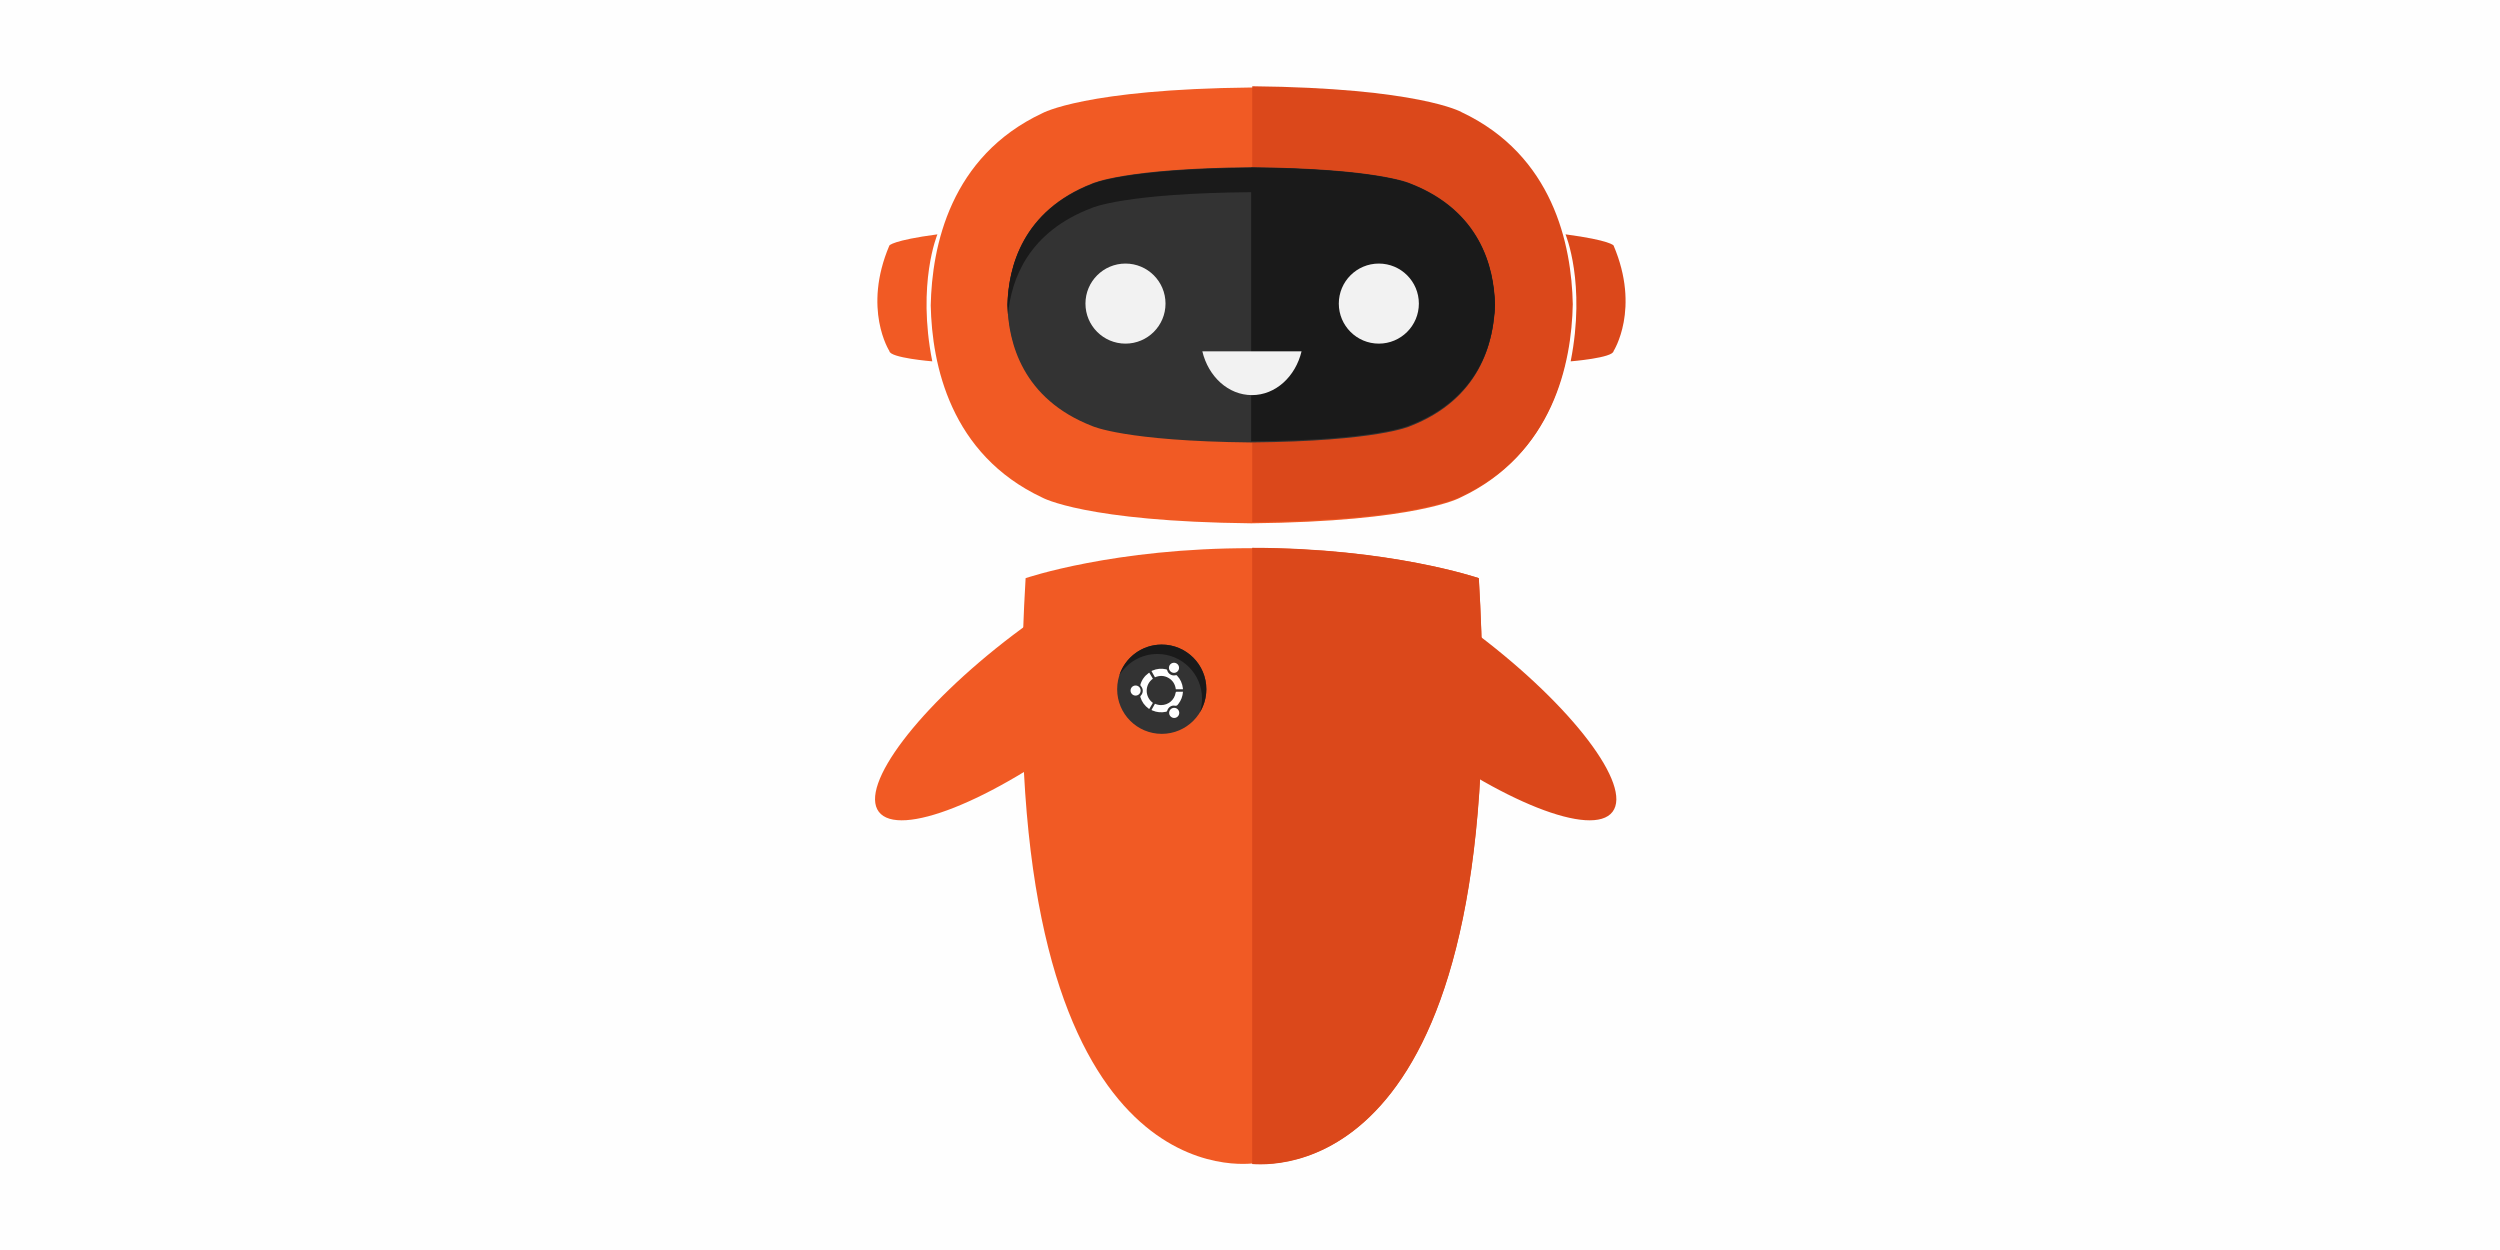 <?xml version="1.0" encoding="UTF-8" standalone="no"?>
<svg
   height="512"
   width="1024"
   version="1.1"
   viewBox="0 0 1024 512"
   id="svg224"
   sodipodi:docname="ubports-logo.svg"
   inkscape:version="1.2.2 (b0a8486541, 2022-12-01)"
   xmlns:inkscape="http://www.inkscape.org/namespaces/inkscape"
   xmlns:sodipodi="http://sodipodi.sourceforge.net/DTD/sodipodi-0.dtd"
   xmlns="http://www.w3.org/2000/svg"
   xmlns:svg="http://www.w3.org/2000/svg">
  <rect x="0" y="0" width="1024" height="512" fill="#808080" stroke="none"/>
  <defs
     id="defs228" />
  <sodipodi:namedview
     id="namedview226"
     pagecolor="#ffffff"
     bordercolor="#000000"
     borderopacity="0.25"
     inkscape:showpageshadow="2"
     inkscape:pageopacity="0.0"
     inkscape:pagecheckerboard="0"
     inkscape:deskcolor="#d1d1d1"
     showgrid="false"
     inkscape:zoom="0.48096815"
     inkscape:cx="101.87785"
     inkscape:cy="555.13031"
     inkscape:window-width="1920"
     inkscape:window-height="1011"
     inkscape:window-x="0"
     inkscape:window-y="0"
     inkscape:window-maximized="1"
     inkscape:current-layer="svg224" />
  <rect
     style="opacity:0.99;fill:#ffffff;stroke-width:75.51"
     id="rect440"
     width="1024"
     height="512"
     x="0"
     y="0" />
  <g
     style="stroke-width:4.039"
     id="g222"
     transform="matrix(1.278,0,0,1.278,184.988,-71.052)">
    <g
       style="fill:#f15a24"
       id="g172">
      <path
         d="m 329.2,240.9 c 0,0 -28.33,-9.714 -72.62,-9.608 -44.31,-0.107 -72.62,9.608 -72.62,9.608 -11.16,188.4 61.63,188.6 72.58,187.6 10.99,1.023 83.81,0.776 72.66,-187.6"
         id="path164" />
      <path
         d="m 323.3,91.89 c 0,0 -13.65,-7.698 -67,-8.251 -53.35,0.55 -67,8.251 -67,8.251 -29.47,13.86 -35.36,42.61 -35.75,61.59 0.396,19 6.276,47.74 35.75,61.59 0,0 13.67,7.698 67,8.251 53.35,-0.55 67,-8.251 67,-8.251 29.47,-13.86 35.34,-42.61 35.73,-61.59 -0.389,-19 -6.26,-47.74 -35.73,-61.59"
         id="path166" />
      <path
         d="m 155.7,130.7 c 0,0 -6.6,15.67 -1.65,40.71 0,0 -13.61,-1.1 -13.75,-3.3 0,0 -8.663,-13.47 0,-33.83 0,0 0.963,-1.65 15.4,-3.575"
         id="path168" />
      <path
         d="m 214.5,257.1 c 3.772,4.968 8.93,8.223 14.41,9.596 -7.068,7.444 -15.88,15.33 -25.91,22.94 -30.11,22.86 -59.69,34.56 -66.08,26.15 -6.385,-8.413 12.85,-33.76 42.97,-56.63 10.1,-7.666 20.14,-14.08 29.27,-18.89 -0.241,5.768 1.502,11.75 5.356,16.83"
         id="path170" />
    </g>
    <g
       style="fill:#db481b"
       id="g182">
      <path
         d="m 329.2,240.9 c 0,0 -28.33,-9.726 -72.62,-9.726 h -0.013 v 197.5 h 5.6e-4 c 10.99,0.825 83.81,0.658 72.66,-187.7"
         id="path174" />
      <path
         d="m 323.6,91.49 c 0,0 -13.65,-7.698 -67,-8.251 v 139.7 c 53.35,-0.55 67,-8.251 67,-8.251 29.47,-13.86 35.34,-42.61 35.73,-61.59 -0.389,-19 -6.26,-47.74 -35.73,-61.59"
         id="path176" />
      <path
         d="m 357,130.7 c 0,0 6.6,15.67 1.65,40.71 0,0 13.61,-1.1 13.75,-3.3 0,0 8.663,-13.47 0,-33.83 0,0 -0.963,-1.65 -15.4,-3.575"
         id="path178" />
      <path
         d="m 294.5,257.1 c -3.772,4.968 -8.93,8.223 -14.42,9.596 7.068,7.444 15.88,15.33 25.91,22.94 30.11,22.86 59.69,34.56 66.08,26.15 6.385,-8.413 -12.85,-33.76 -42.97,-56.63 -10.1,-7.666 -20.14,-14.08 -29.27,-18.89 0.241,5.768 -1.502,11.75 -5.356,16.83"
         id="path180" />
    </g>
    <g
       style="fill:#333333"
       id="g190">
      <path
         d="m 329.9,134.7 c 3.241,6.571 4.265,13.35 4.398,18.84 -0.296,11.93 -4.758,29.98 -27.16,38.68 0,0 -10.37,4.835 -50.93,5.182 -40.51,-0.404 -50.89,-5.251 -50.89,-5.251 -22.4,-8.704 -26.87,-26.75 -27.17,-38.68 0.138,-5.485 1.163,-12.27 4.406,-18.84 z"
         id="path184" />
      <path
         d="m 330,171.9 c 3.24,-6.571 4.265,-13.35 4.398,-18.84 -0.295,-11.93 -4.758,-29.98 -27.16,-38.68 0,0 -10.37,-4.835 -50.93,-5.182 -40.55,0.345 -50.93,5.182 -50.93,5.182 -22.4,8.704 -26.87,26.75 -27.17,38.68 0.138,5.485 1.163,12.27 4.406,18.84 z"
         id="path186" />
      <path
         d="m 241.9,276.5 c 0,7.896 -6.402,14.3 -14.3,14.3 -7.896,0 -14.3,-6.402 -14.3,-14.3 0,-7.896 6.402,-14.3 14.3,-14.3 7.896,0 14.3,6.402 14.3,14.3"
         id="path188" />
    </g>
    <g
       style="fill:#1a1a1a"
       id="g198">
      <path
         d="m 205.3,122.2 c 0,0 10.39,-4.673 50.93,-5.008 40.55,0.334 50.93,5.008 50.93,5.008 20.46,7.682 25.95,22.89 26.98,34.26 0.098,-1.119 0.156,-2.203 0.182,-3.24 -0.296,-11.93 -4.758,-29.98 -27.16,-38.68 0,0 -10.37,-4.835 -50.93,-5.182 -40.55,0.345 -50.93,5.182 -50.93,5.182 -22.4,8.704 -26.87,26.75 -27.17,38.68 0.026,1.037 0.085,2.121 0.183,3.24 1.032,-11.37 6.535,-26.58 26.99,-34.26"
         id="path192" />
      <path
         d="m 307.2,114.5 c 0,0 -10.37,-4.835 -50.93,-5.182 h -0.016 v 87.72 h 0.016 c 40.55,-0.275 50.93,-5.182 50.93,-5.182 22.4,-8.704 26.87,-26.75 27.16,-38.68 -0.296,-11.93 -4.758,-29.98 -27.16,-38.68"
         id="path194" />
      <path
         d="m 226.2,265.2 c 7.896,0 14.3,6.402 14.3,14.3 0,1.523 -0.24,2.989 -0.681,4.366 1.305,-2.157 2.057,-4.685 2.057,-7.391 0,-7.896 -6.402,-14.3 -14.3,-14.3 -6.373,0 -11.77,4.172 -13.62,9.936 2.505,-4.14 7.052,-6.911 12.25,-6.911"
         id="path196" />
    </g>
    <g
       style="fill:#f2f2f2"
       id="g206">
      <path
         d="m 228.8,152.9 c 0,7.088 -5.747,12.83 -12.83,12.83 -7.088,0 -12.83,-5.747 -12.83,-12.83 0,-7.088 5.747,-12.83 12.83,-12.83 7.088,0 12.83,5.747 12.83,12.83"
         id="path200" />
      <path
         d="m 310,152.9 c 0,7.088 -5.747,12.83 -12.83,12.83 -7.088,0 -12.83,-5.747 -12.83,-12.83 0,-7.088 5.747,-12.83 12.83,-12.83 7.088,0 12.83,5.747 12.83,12.83"
         id="path202" />
      <path
         d="m 240.6,168.2 c 1.926,8.086 8.312,14.03 15.9,14.03 7.589,0 13.97,-5.941 15.9,-14.03 z"
         id="path204" />
    </g>
    <g
       style="fill:#ffffff"
       id="g220">
      <path
         d="m 223.6,271.2 1.152,1.93 c -2.655,1.88 -2.636,5.82 0.004,7.738 l -1.163,1.954 c -0.081,-0.045 -0.151,-0.074 -0.21,-0.117 -1.283,-0.935 -2.163,-2.158 -2.635,-3.676 -0.053,-0.171 -0.05,-0.29 0.093,-0.435 0.902,-0.916 0.892,-2.27 0.005,-3.196 -0.075,-0.078 -0.134,-0.241 -0.106,-0.339 0.445,-1.572 1.353,-2.822 2.674,-3.777 0.032,-0.02 0.065,-0.043 0.099,-0.061 0.017,-0.008 0.037,-0.008 0.088,-0.02"
         id="path208" />
      <path
         d="m 234.4,277.3 c -0.114,1.497 -0.595,2.765 -1.462,3.886 -0.036,0.046 -0.077,0.088 -0.109,0.136 -0.255,0.389 -0.53,0.56 -1.065,0.449 -1.044,-0.217 -2.117,0.541 -2.417,1.604 -0.06,0.211 -0.154,0.296 -0.361,0.341 -1.508,0.326 -2.971,0.202 -4.39,-0.411 -0.071,-0.032 -0.141,-0.065 -0.209,-0.101 -0.024,-0.012 -0.042,-0.036 -0.078,-0.07 0.367,-0.658 0.735,-1.316 1.108,-1.986 0.641,0.279 1.284,0.431 1.965,0.43 2.353,-0.003 4.305,-1.662 4.665,-3.988 0.036,-0.234 0.114,-0.302 0.345,-0.297 0.657,0.016 1.314,0.004 2.009,0.004"
         id="path210" />
      <path
         d="m 234.4,276.5 h -2.302 c -0.202,-1.564 -0.951,-2.818 -2.345,-3.626 -1.389,-0.804 -2.839,-0.826 -4.342,-0.206 -0.37,-0.662 -0.737,-1.318 -1.118,-2 0.102,-0.052 0.183,-0.101 0.27,-0.138 1.445,-0.627 2.934,-0.762 4.471,-0.411 0.174,0.04 0.251,0.119 0.299,0.294 0.339,1.223 1.54,1.909 2.767,1.582 0.163,-0.043 0.259,-0.02 0.375,0.105 1.097,1.165 1.721,2.544 1.901,4.132 0.008,0.075 0.001,0.151 0.001,0.27"
         id="path212" />
      <path
         d="m 233.2,284.1 c -0.016,0.892 -0.743,1.611 -1.624,1.605 -0.894,-0.004 -1.628,-0.756 -1.613,-1.647 0.016,-0.905 0.751,-1.615 1.655,-1.599 0.884,0.016 1.597,0.756 1.581,1.642"
         id="path214" />
      <path
         d="m 219.2,275.3 c 0.906,-0.004 1.633,0.718 1.629,1.621 -0.003,0.89 -0.718,1.607 -1.608,1.614 -0.899,0.004 -1.632,-0.723 -1.628,-1.623 0.003,-0.893 0.717,-1.607 1.608,-1.612"
         id="path216" />
      <path
         d="m 229.9,269.6 c 0.019,-0.893 0.744,-1.6 1.633,-1.59 0.907,0.012 1.621,0.741 1.604,1.645 -0.016,0.899 -0.769,1.622 -1.659,1.594 -0.889,-0.028 -1.596,-0.767 -1.578,-1.649"
         id="path218" />
    </g>
  </g>
</svg>
